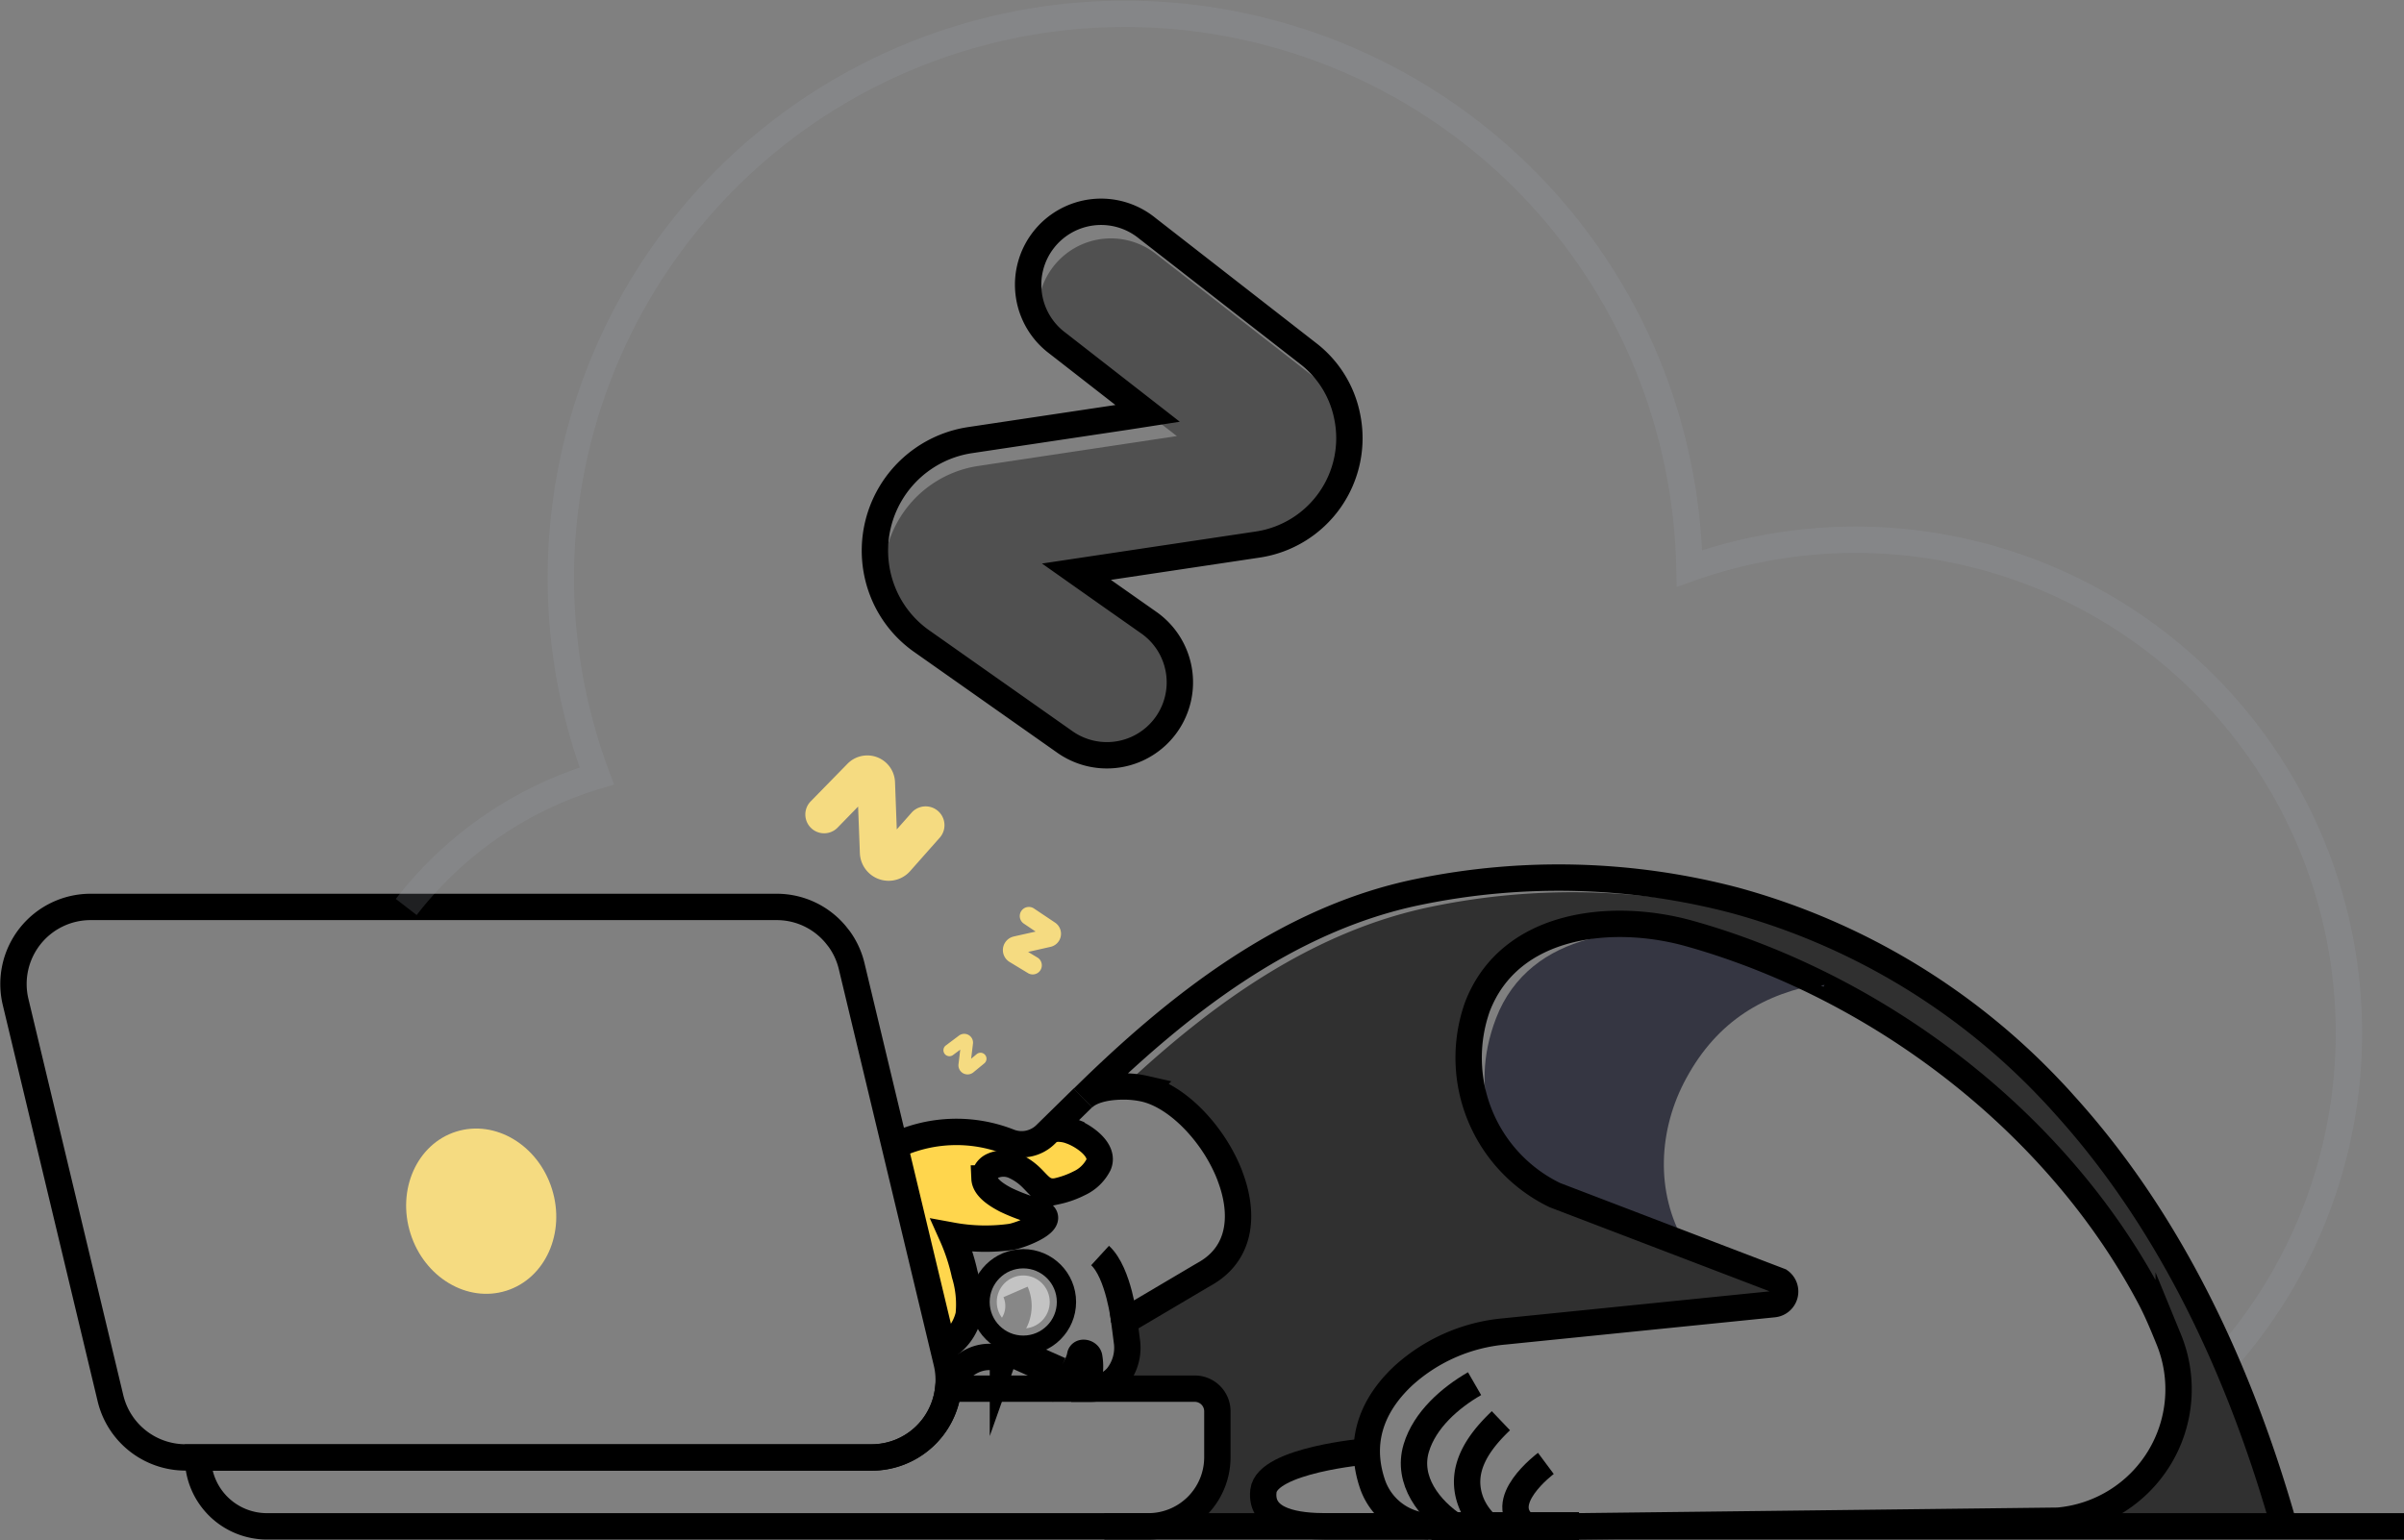 <svg xmlns="http://www.w3.org/2000/svg" width="273.535" height="175.333" viewBox="0 0 273.535 175.333">
  <rect x="0" y="0" width="273.535" height="175.333" fill="#808080" stroke="none"/>
  <g id="Business_Startup_workflow_error_exhaustion_exhausted_work_laptop_computer_support" data-name="Business, Startup, workflow, error | exhaustion, exhausted, work, laptop, computer, support" transform="translate(1.535 1.61)">
    <g id="Group">
      <path id="Path" d="M134.6,72.171H54.364l54.521-.632c10.079-.877,17.182-10.774,13.352-20.145-.662-1.619.03-2.07-.789-3.631C112.878,31.606,98.018,18.445,81.178,10.8c.417-.079.837-.136,1.266-.194a85.27,85.27,0,0,0-9.671-4.124c-1.753-.626-3.527-1.192-5.3-1.688C58.768,2.337,47,3.459,43.3,13.111a17.374,17.374,0,0,0,8.8,21.44L66.079,39.9c-.118-.175-.224-.351-.332-.536L77.9,44.014a1.447,1.447,0,0,1-.68,2.623L47.7,49.866c-4.255.43-9.584,2.212-12.721,5.144a11.74,11.74,0,0,0-4.2,8.65,44.986,44.986,0,0,0-5.742.808c-2.892.623-5.836,1.7-6.045,3.461-.411,3.54,4.615,4.26,7.782,4.26L6.734,72.11c2.152,0,2.418-.018,3.844-1.44S13.6,68.153,13.6,66l.175-6.9c0-1.422.338-2.572-1.082-2.572H0a2.692,2.692,0,0,0,2.493-1.513.076.076,0,0,0,.018-.039,8.618,8.618,0,0,0,.662-4.484l.148-.526.381-1.4,8.063-4.75a1.932,1.932,0,0,0,.175-.115c4.207-2.575,4.733-7.177,3.291-11.292-.03-.079-.048-.148-.079-.215-.066-.175-.127-.342-.2-.508A15.373,15.373,0,0,0,13.528,29c-2.082-3.256-5.1-5.909-7.976-6.6A11.053,11.053,0,0,0,3.1,22.121C13.089,12.742,24.6,4.406,38.2,1.635a78.868,78.868,0,0,1,35.953.938,77.5,77.5,0,0,1,35.907,21.509c13.2,13.788,19.376,29.9,24.538,48.089Z" transform="translate(123.2 99.942)" fill="#303030"/>
      <path id="Path-2" data-name="Path" d="M23.214,4.121a4.644,4.644,0,0,1-2.2,2.118,10.848,10.848,0,0,1-2.56.908c-1.463.245-1.98-.681-2.913-1.588A6.836,6.836,0,0,0,13.727,4.3a3.019,3.019,0,0,0-2.581-.039,1.561,1.561,0,0,0-.925,1.425c.06,1.11,1.59,1.988,2.454,2.448a21.283,21.283,0,0,0,3.506,1.295c2.953.908-1.964,2.8-3,2.917a21.084,21.084,0,0,1-6.649-.157,22.459,22.459,0,0,1,1.442,4.387,11.757,11.757,0,0,1,.459,4.632A5.891,5.891,0,0,1,5.522,25.04L0,1.978a16.355,16.355,0,0,1,13.1-.43A3.884,3.884,0,0,0,17.2.641l.565-.548a4.082,4.082,0,0,1,2.357.188c1.339.505,3.817,2.13,3.092,3.84Z" transform="translate(100.273 126.538)" fill="#ffd64d"/>
      <path id="Path-3" data-name="Path" d="M108.166,0h-22.8A8.768,8.768,0,0,1,76.65,7.839H0a7.844,7.844,0,0,0,7.822,7.83H108.16a7.862,7.862,0,0,0,7.831-7.83V2.575A2.573,2.573,0,0,0,113.419,0Z" transform="translate(20.99 156.446)" fill="none" stroke="#000" stroke-miterlimit="10" stroke-width="3"/>
      <path id="Path-4" data-name="Path" d="M93.947,3.643a8.724,8.724,0,0,1,1.423,3.1l10.8,45.082a8.481,8.481,0,0,1,.184,2.992,8.768,8.768,0,0,1-8.716,7.839H19.566a8.782,8.782,0,0,1-8.532-6.738L.245,10.835A8.772,8.772,0,0,1,8.777,0H86.839a8.715,8.715,0,0,1,6.718,3.15Z" transform="translate(0 101.616)" fill="none" stroke="#000" stroke-miterlimit="10" stroke-width="3"/>
      <ellipse id="Oval" cx="8.439" cy="9.494" rx="8.439" ry="9.494" transform="translate(42.314 129.729) rotate(-17.5)" fill="#f5db81"/>
      <path id="Path-5" data-name="Path" d="M38.686,5.751C31.8,6.9,26.5,10.057,22.949,16.583c-3.182,5.839-3.554,12.965-.16,18.759L8.932,30.023C.908,26.344-1.915,18.169,1.3,9.772,5.124-.23,17.255-1.392,26.234,1.156c1.828.514,3.654,1.1,5.461,1.749q3.542,1.271,6.99,2.847Z" transform="translate(167.384 104.533)" fill="#353642"/>
      <g id="Group-2" data-name="Group" transform="translate(44.69)">
        <path id="Path-6" data-name="Path" d="M0,101.622a43.072,43.072,0,0,1,21.682-14.91,64.2,64.2,0,1,1,123-35.451,65.726,65.726,0,0,1,1.33,11.827,56.9,56.9,0,0,1,7.595-2.118,56.148,56.148,0,0,1,53.361,92.184" transform="translate(0 0)" fill="none" stroke="#9fa1ab" stroke-miterlimit="10" stroke-width="3" opacity="0.2"/>
        <g id="Group-3" data-name="Group" transform="translate(75.662 98.276)">
          <path id="Path-7" data-name="Path" d="M0,58.174H2.143a3.967,3.967,0,0,0,3.213-1.513.1.1,0,0,0,.021-.039,5.254,5.254,0,0,0,.982-3.649l-.175-1.365-.145-1.1.526-.3L14.8,45.339l.556-.321c4.023-2.369,4.313-6.786,2.735-10.971-.027-.076-.048-.145-.076-.215-.07-.175-.139-.339-.206-.505a19.323,19.323,0,0,0-1.423-2.681c-2.082-3.259-5.1-5.909-7.976-6.6a10.869,10.869,0,0,0-2.454-.272c-1.723,0-3.627.33-4.627,1.325C12.02,14.571,24.5,4.693,39.522,1.628a78.871,78.871,0,0,1,35.965.956A77.551,77.551,0,0,1,111.406,24.1c.517.539,1.022,1.083,1.511,1.64C125.209,39.267,133.049,56.349,138,73.831" transform="translate(0 0)" fill="none" stroke="#000" stroke-miterlimit="10" stroke-width="3"/>
          <path id="Path-8" data-name="Path" d="M0,.49H147.879" transform="translate(3.769 73.35)" fill="none" stroke="#000" stroke-miterlimit="10" stroke-width="3"/>
          <path id="Path-9" data-name="Path" d="M0,.49H16.78" transform="translate(40.997 73.347)" fill="none" stroke="#000" stroke-miterlimit="10" stroke-width="3.22"/>
          <g id="Group-4" data-name="Group" transform="translate(21.842 5.267)">
            <path id="Path-10" data-name="Path" d="M21.394,30.871A17.373,17.373,0,0,1,12.587,9.434C16.3-.221,28.064-1.343,36.765,1.114q2.666.747,5.3,1.688C61.626,9.761,79.4,24.208,89.11,42.513c.819,1.549,1.472,3.141,2.134,4.762A15.016,15.016,0,0,1,78.665,67.931l-54.518.638H7.367A7.1,7.1,0,0,1,.646,63.753C-1.195,58.307,1.184,54.2,4.191,51.4a19.708,19.708,0,0,1,11.485-5.013l30.628-3.1a1.45,1.45,0,0,0,.686-2.626Z" transform="translate(11.788)" fill="none" stroke="#000" stroke-miterlimit="10" stroke-width="3"/>
            <path id="Path-11" data-name="Path" d="M6.891,0C4.1,1.61,1.221,4.13.26,7.322-.846,11,1.75,14.338,4.7,16.251" transform="translate(17.16 52.334)" fill="none" stroke="#000" stroke-miterlimit="10" stroke-width="3"/>
            <path id="Path-12" data-name="Path" d="M3.845,0C1.237,2.484-1.023,5.634.485,9.379a6.958,6.958,0,0,0,1.958,2.65" transform="translate(23.204 56.552)" fill="none" stroke="#000" stroke-miterlimit="10" stroke-width="3"/>
            <path id="Path-13" data-name="Path" d="M3.459,0S-2.546,4.469,1.268,7.15" transform="translate(28.707 61.411)" fill="none" stroke="#000" stroke-miterlimit="10" stroke-width="3"/>
            <path id="Path-14" data-name="Path" d="M16.752,8.1l.106.43H7.169C4,8.532-.387,8.045.027,4.505S11.784,0,11.784,0" transform="translate(0 60.041)" fill="none" stroke="#000" stroke-miterlimit="10" stroke-width="3"/>
          </g>
        </g>
      </g>
      <path id="Path-15" data-name="Path" d="M42.559,34.846,21.938,37.936l3.593,2.535,6.721,5.389c1.052.741.789,2.49,1.372,3.552a8.288,8.288,0,0,1-13,7.909L4.415,45.9A12.513,12.513,0,0,1,.248,41.019,12.672,12.672,0,0,1,10.826,25.891L33.366,22.5l-3.324-2.584L19.8,11.942a8.3,8.3,0,0,1-2.152-2.5A8.294,8.294,0,0,1,30.978,1.764l18.26,14.22a12.2,12.2,0,0,1,3.527,4.321A12.255,12.255,0,0,1,42.559,34.846Z" transform="translate(99.006 25.525)" fill="#505050"/>
      <g id="Group-5" data-name="Group" transform="translate(100.061 123.355)">
        <g id="Group-6" data-name="Group" transform="translate(0 0)">
          <path id="Path-16" data-name="Path" d="M2.759,7.488S2.131,1.952,0,0" transform="translate(23.574 17.936)" fill="none" stroke="#000" stroke-miterlimit="10" stroke-width="3"/>
          <path id="Path-17" data-name="Path" d="M0,5.549a16.376,16.376,0,0,1,13.3-.514,3.89,3.89,0,0,0,4.107-.908L21.615,0" fill="none" stroke="#000" stroke-miterlimit="10" stroke-width="3"/>
          <path id="Path-18" data-name="Path" d="M0,.057,3.515,1.64a.6.6,0,0,0,.81-.387L4.878,0" transform="translate(13.383 29.013)" fill="none" stroke="#000" stroke-miterlimit="10" stroke-width="3"/>
        </g>
        <path id="Path-19" data-name="Path" d="M.574,0A4.016,4.016,0,0,1,0,4.145" transform="translate(13.383 22.081)" fill="none" stroke="#000" stroke-miterlimit="10" stroke-width="3"/>
        <g id="Group-7" data-name="Group" transform="translate(6.755 18.707)">
          <path id="Path-20" data-name="Path" d="M3.947,4.079a6.477,6.477,0,0,0,.408-3.6C4.264-.024,3.415-.206,3.324.3,3.077,1.722,1.478,3.9,0,4.079" transform="translate(11.228 10.305)" fill="none" stroke="#000" stroke-miterlimit="10" stroke-width="3"/>
          <ellipse id="Oval-2" data-name="Oval" cx="4.512" cy="4.517" rx="4.512" ry="4.517" transform="translate(3.566 0)" fill="none" stroke="#000" stroke-miterlimit="10" stroke-width="3"/>
          <path id="Path-21" data-name="Path" d="M6.567,0l-.8,2.263A4.508,4.508,0,0,0,0,5" transform="translate(0 8.771)" fill="none" stroke="#000" stroke-miterlimit="10" stroke-width="3"/>
        </g>
      </g>
      <ellipse id="Oval-3" data-name="Oval" cx="3.82" cy="3.824" rx="3.82" ry="3.824" transform="translate(111.074 142.755)" fill="#fff" opacity="0.53"/>
      <path id="Path-22" data-name="Path" d="M0,25.019a5.867,5.867,0,0,0,2.91-3.83,11.694,11.694,0,0,0-.456-4.632,22.407,22.407,0,0,0-1.442-4.387,21.084,21.084,0,0,0,6.649.154c1.031-.115,5.951-2,3-2.914a20.893,20.893,0,0,1-3.5-1.3c-.87-.451-2.4-1.328-2.451-2.442a1.552,1.552,0,0,1,.907-1.431,3.019,3.019,0,0,1,2.581.045,6.649,6.649,0,0,1,1.813,1.259c.937.908,1.448,1.815,2.916,1.582a10.534,10.534,0,0,0,2.554-.908A4.647,4.647,0,0,0,17.683,4.1c.731-1.7-1.753-3.328-3.1-3.815A4.094,4.094,0,0,0,12.228.09" transform="translate(105.776 126.856)" fill="none" stroke="#000" stroke-miterlimit="10" stroke-width="3"/>
      <path id="Path-23" data-name="Path" d="M43.533,37.759,22.913,40.848l3.593,2.535,4.648,3.268a8.3,8.3,0,1,1-9.547,13.582L5.393,48.814a12.513,12.513,0,0,1-4.168-4.883,12.721,12.721,0,0,1,9.593-18.06L28.7,23.19l2.315-.36L20.779,14.855a8.3,8.3,0,1,1,10.188-13.1l18.26,14.22a11.977,11.977,0,0,1,4.5,7.243A12.24,12.24,0,0,1,43.533,37.759Z" transform="translate(98.032 22.612)" fill="none" stroke="#000" stroke-miterlimit="10" stroke-width="3"/>
      <g id="Group-8" data-name="Group" transform="translate(90.103 84.369)">
        <path id="Path-24" data-name="Path" d="M6.2,11.1,6,5.823l-2.336,2.4A2.138,2.138,0,1,1,.607,5.229L4.793.951A3.155,3.155,0,0,1,10.2,3.042l.2,5.38,1.723-1.945A2.143,2.143,0,0,1,15.328,9.32l-3.394,3.833A3.272,3.272,0,0,1,6.2,11.1Z" transform="translate(0 0)" fill="#f5db81"/>
        <path id="Path-25" data-name="Path" d="M1.244,3.363l2.487-.557L2.387,1.9A1.036,1.036,0,1,1,3.541.177l2.4,1.607a1.529,1.529,0,0,1-.517,2.762l-2.548.575,1.079.651a1.037,1.037,0,0,1-1.07,1.776L.77,6.267a1.583,1.583,0,0,1,.474-2.9Z" transform="translate(22.468 17.246)" fill="#f5db81"/>
        <path id="Path-26" data-name="Path" d="M1.739,3.455l.2-1.664-.855.635A.681.681,0,0,1,.273,1.334L1.784.2a1,1,0,0,1,1.6.926l-.206,1.7L3.812,2.3a.681.681,0,0,1,.864,1.053L3.419,4.387a1.04,1.04,0,0,1-1.68-.932Z" transform="translate(15.684 31.698)" fill="#f5db81"/>
      </g>
      <path id="Path-27" data-name="Path" d="M.429.142.3.357A2.148,2.148,0,0,0,0,.2Z" transform="translate(205.641 110.351)" fill="#353642"/>
    </g>
  </g>
</svg>
